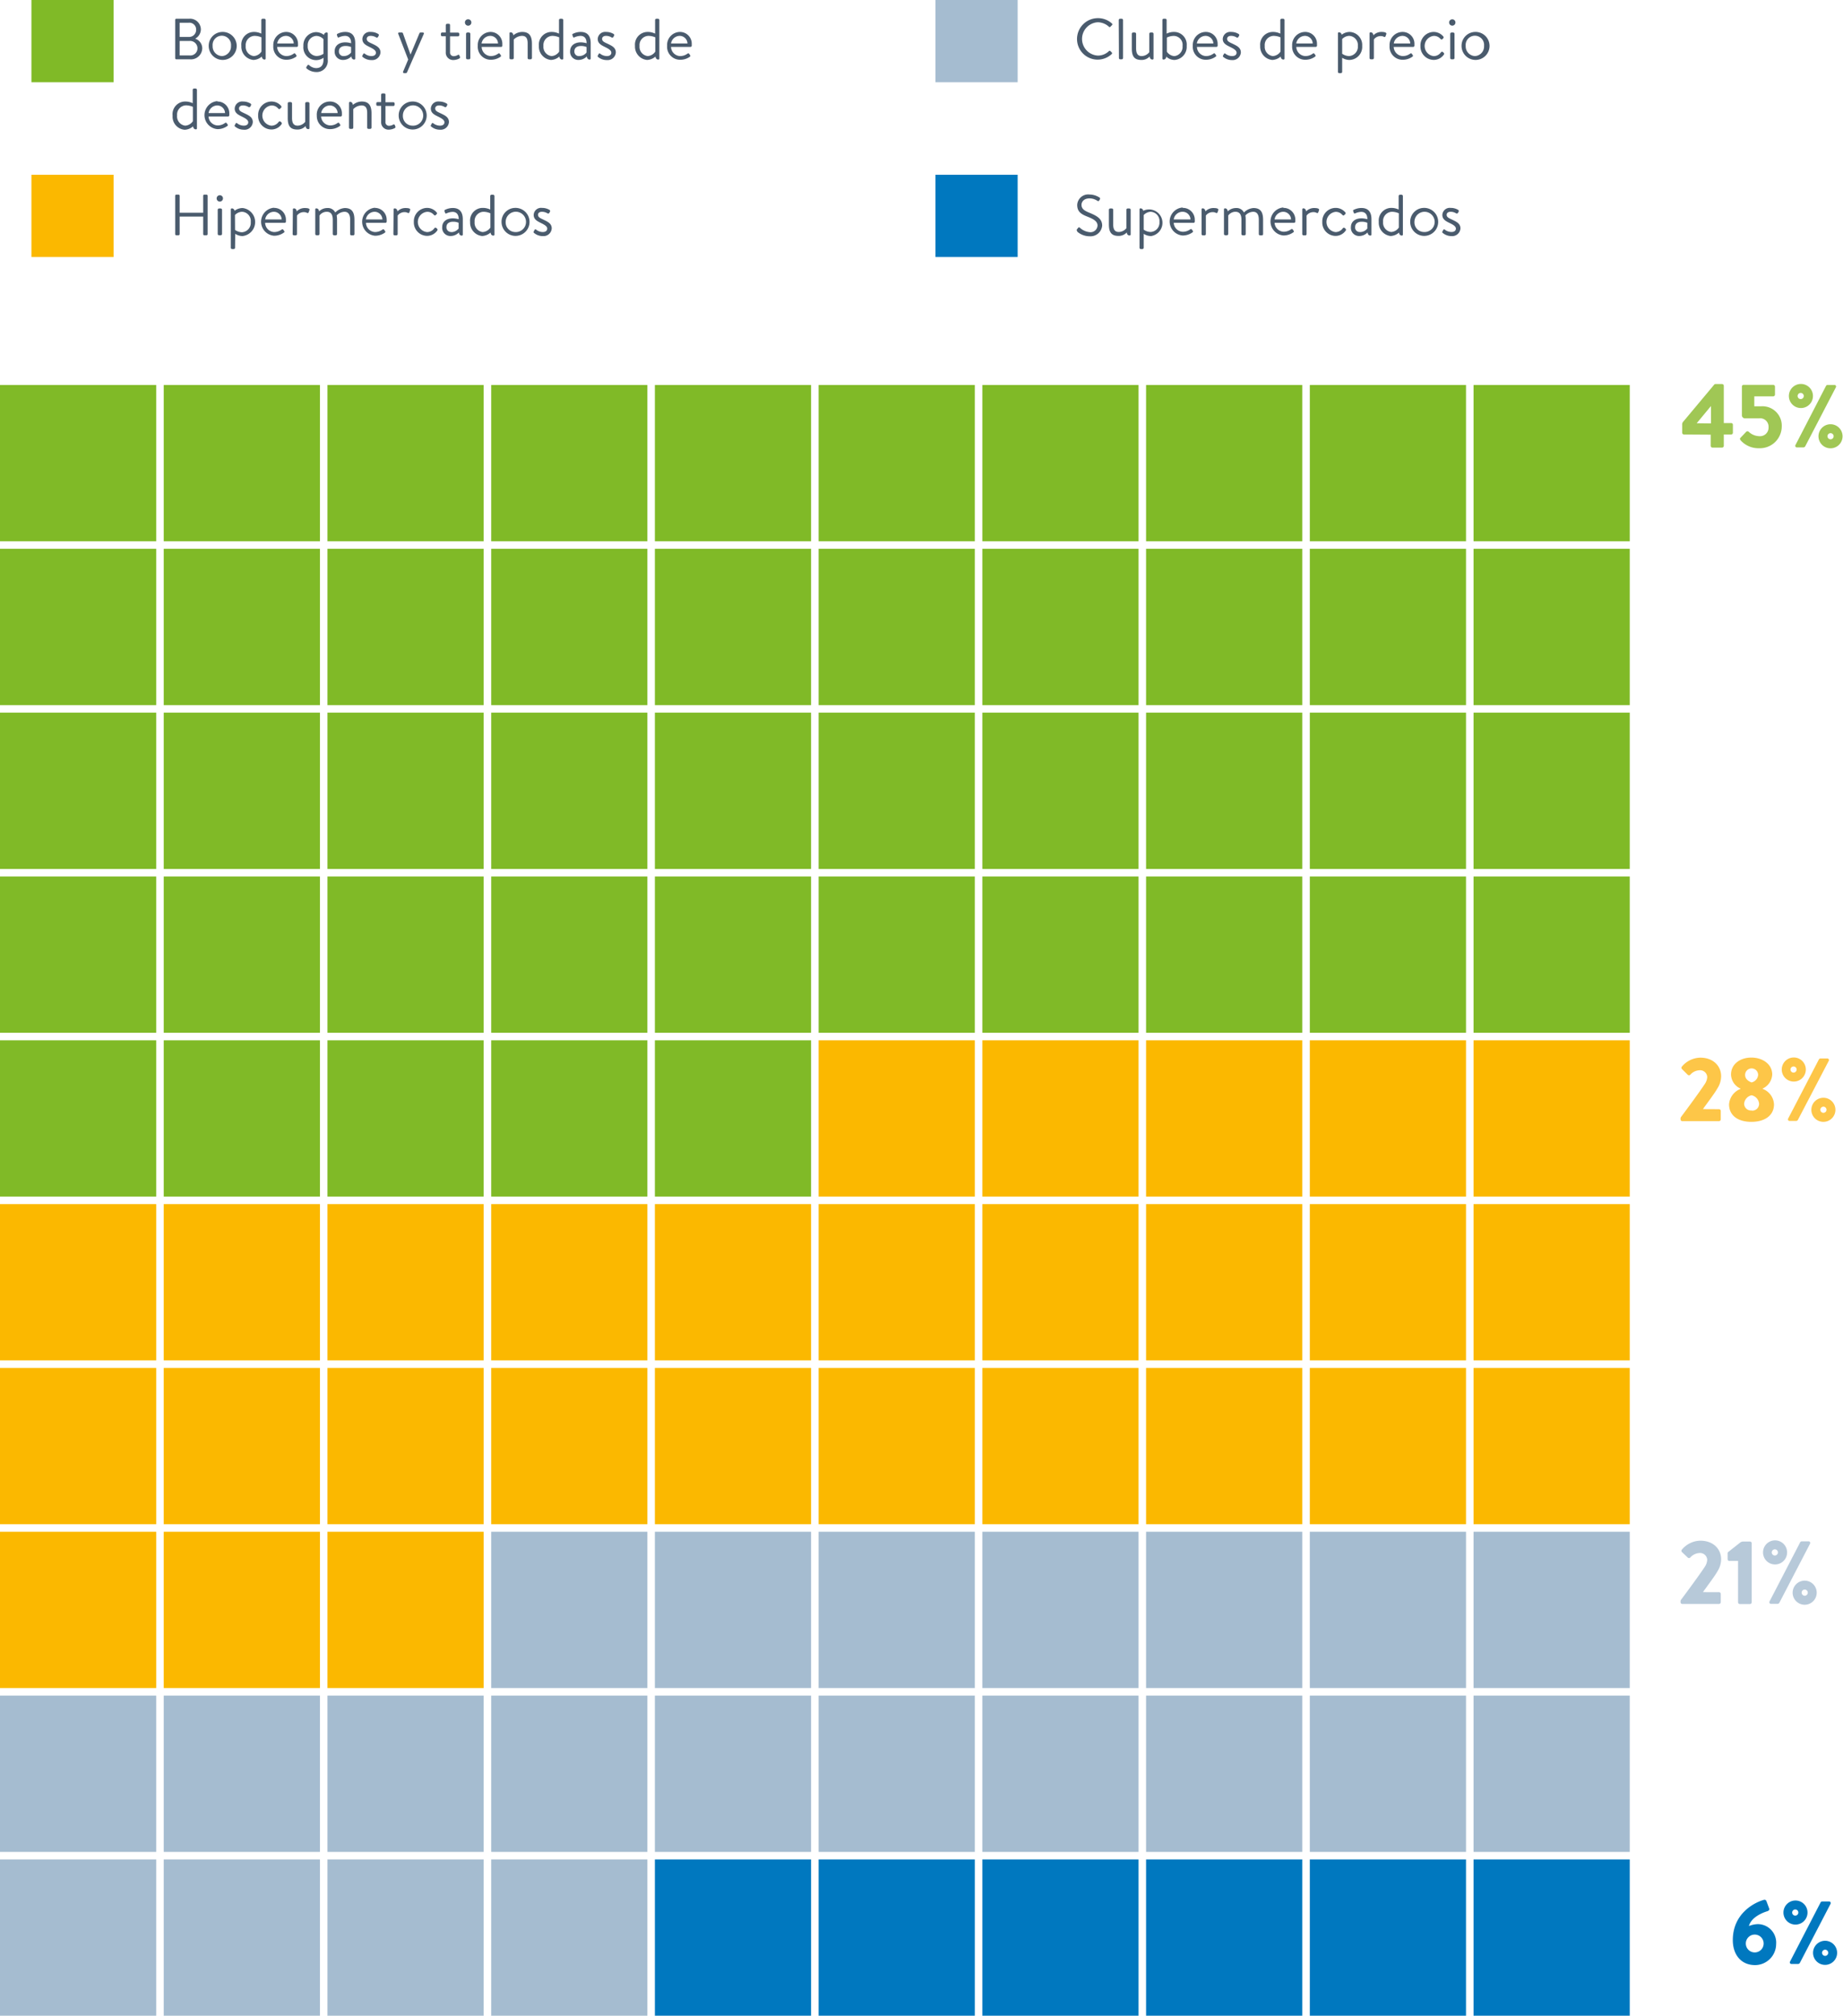 <svg id="Capa_1" data-name="Capa 1" xmlns="http://www.w3.org/2000/svg" viewBox="0 0 413.44 451.91"><defs><style>.cls-1{fill:#4a5b6d;}.cls-2{fill:#80ba27;}.cls-3{fill:#fbb800;}.cls-4{fill:#a5bcd0;}.cls-5{fill:#0078bf;}.cls-6{fill:#a0c755;}.cls-7{fill:#b7c9d9;}.cls-8{fill:#fdc648;}</style></defs><path class="cls-1" d="M64.53,25.74a2.28,2.28,0,0,1,1.54,2.1,2.53,2.53,0,0,1-2.74,2.51H60.27A.25.25,0,0,1,60,30.1V21.5a.25.25,0,0,1,.24-.25h2.88a2.43,2.43,0,0,1,2.64,2.39,2.4,2.4,0,0,1-1.26,2.07Zm-1.27,3.74A1.6,1.6,0,0,0,65,27.83a1.66,1.66,0,0,0-1.77-1.6H61v3.25ZM63,25.33a1.58,1.58,0,0,0,1.7-1.62A1.52,1.52,0,0,0,63,22.15H61v3.18Z" transform="translate(-20.7 -17.05)"/><path class="cls-1" d="M70.52,24.21a3.14,3.14,0,1,1-3,3.12A3.1,3.1,0,0,1,70.52,24.21Zm0,5.41a2.16,2.16,0,0,0,2-2.29,2.07,2.07,0,1,0-4.12,0A2.17,2.17,0,0,0,70.52,29.62Z" transform="translate(-20.7 -17.05)"/><path class="cls-1" d="M77.65,24.21a3.71,3.71,0,0,1,1.67.38V21.54a.3.3,0,0,1,.28-.29H80a.31.31,0,0,1,.3.29v8.63a.22.22,0,0,1-.24.23c-.37,0-.58-.28-.63-.67a3,3,0,0,1-1.9.76,3,3,0,0,1-2.69-3.16A2.83,2.83,0,0,1,77.65,24.21Zm0,5.41a2.23,2.23,0,0,0,1.7-1V25.42a4,4,0,0,0-1.53-.33,2.06,2.06,0,0,0-2,2.26A2.08,2.08,0,0,0,77.62,29.62Z" transform="translate(-20.7 -17.05)"/><path class="cls-1" d="M84.83,24.21a2.65,2.65,0,0,1,2.72,2.73,2.22,2.22,0,0,1,0,.37.28.28,0,0,1-.27.26H82.88a2.11,2.11,0,0,0,2,2.05,2.8,2.8,0,0,0,1.63-.49c.21-.14.3-.2.45,0l.16.22c.12.18.17.25,0,.42a3.77,3.77,0,0,1-2.2.68,2.91,2.91,0,0,1-2.91-3.14A2.93,2.93,0,0,1,84.83,24.21Zm1.76,2.59a1.76,1.76,0,0,0-1.76-1.71,2,2,0,0,0-1.94,1.71Z" transform="translate(-20.7 -17.05)"/><path class="cls-1" d="M94.22,30.39a2.49,2.49,0,0,1-2.63,2.81,3.41,3.41,0,0,1-2.09-.78.29.29,0,0,1-.07-.35l.26-.38c.09-.14.25-.14.39,0a2.42,2.42,0,0,0,1.51.63c1,0,1.68-.52,1.68-1.92V30a2.86,2.86,0,0,1-4.51-2.61,2.94,2.94,0,0,1,2.81-3.14,3,3,0,0,1,1.8.63.62.62,0,0,1,.61-.55.22.22,0,0,1,.24.24Zm-2.49-.78a3,3,0,0,0,1.53-.49V25.83a2.26,2.26,0,0,0-1.59-.73,2.06,2.06,0,0,0-1.94,2.23A2.11,2.11,0,0,0,91.73,29.61Z" transform="translate(-20.7 -17.05)"/><path class="cls-1" d="M98.18,26.54a5.05,5.05,0,0,1,1.29.2c0-1.11-.52-1.65-1.38-1.65a3.66,3.66,0,0,0-1.39.35c-.16.06-.23,0-.29-.16l-.13-.35c0-.18,0-.26.19-.33a3.84,3.84,0,0,1,1.67-.39c1.54,0,2.25.91,2.25,2.53v3.43a.22.22,0,0,1-.23.23c-.39,0-.6-.3-.64-.7a2.59,2.59,0,0,1-1.88.79,1.82,1.82,0,0,1-1.86-2C95.78,27.39,96.64,26.54,98.18,26.54Zm-.37,3.08a2.08,2.08,0,0,0,1.65-.8V27.59a3.21,3.21,0,0,0-1.28-.23c-.83,0-1.45.4-1.45,1.17A1,1,0,0,0,97.81,29.62Z" transform="translate(-20.7 -17.05)"/><path class="cls-1" d="M102,29.77a.21.21,0,0,1,0-.26l.18-.34c.08-.15.18-.2.35-.08a2.44,2.44,0,0,0,1.5.53c.61,0,1-.28,1-.75s-.46-.81-1.34-1.24-1.7-.82-1.7-1.84a1.66,1.66,0,0,1,1.86-1.58,3.16,3.16,0,0,1,1.72.47.29.29,0,0,1,.06.41l-.13.24a.29.29,0,0,1-.41.11,2.35,2.35,0,0,0-1.24-.35c-.66,0-.88.37-.88.66,0,.53.41.73,1.14,1.06,1,.49,1.94.88,1.94,2a1.84,1.84,0,0,1-2,1.71A3,3,0,0,1,102,29.77Z" transform="translate(-20.7 -17.05)"/><path class="cls-1" d="M111.14,33.08l1.13-2.68-2.22-5.73c-.08-.2,0-.33.23-.33h.55a.28.28,0,0,1,.26.17l1.7,4.78h0l2-4.78a.28.28,0,0,1,.26-.17h.48c.23,0,.32.15.23.34l-3.75,8.58a.34.34,0,0,1-.26.19h-.42A.25.25,0,0,1,111.14,33.08Z" transform="translate(-20.7 -17.05)"/><path class="cls-1" d="M119.9,25.18a.28.28,0,0,1-.29-.29v-.26a.27.27,0,0,1,.29-.29h.8V22.68a.31.31,0,0,1,.28-.29l.41,0a.27.27,0,0,1,.27.28v1.69h1.77a.29.29,0,0,1,.3.29v.26a.29.29,0,0,1-.3.29h-1.77v3.55a.79.79,0,0,0,.81.89,1.78,1.78,0,0,0,.92-.26c.23-.14.32,0,.38.12l.1.26c.08.2,0,.3-.1.39a3,3,0,0,1-1.42.36,1.65,1.65,0,0,1-1.65-1.76V25.18Z" transform="translate(-20.7 -17.05)"/><path class="cls-1" d="M125,22.1a.7.7,0,0,1,.7-.73.72.72,0,1,1-.7.73Zm.25,2.53a.3.3,0,0,1,.28-.29h.39a.32.32,0,0,1,.29.29v5.43a.3.3,0,0,1-.29.29h-.39a.29.29,0,0,1-.28-.29Z" transform="translate(-20.7 -17.05)"/><path class="cls-1" d="M130.67,24.21a2.65,2.65,0,0,1,2.72,2.73c0,.11,0,.27,0,.37a.28.28,0,0,1-.27.26h-4.37a2.11,2.11,0,0,0,2,2.05,2.83,2.83,0,0,0,1.63-.49c.2-.14.3-.2.45,0l.16.22c.11.18.17.25,0,.42a3.77,3.77,0,0,1-2.2.68,2.91,2.91,0,0,1-2.91-3.14A2.93,2.93,0,0,1,130.67,24.21Zm1.75,2.59a1.74,1.74,0,0,0-1.75-1.71,2,2,0,0,0-1.94,1.71Z" transform="translate(-20.7 -17.05)"/><path class="cls-1" d="M135,24.53a.22.22,0,0,1,.23-.24c.38,0,.59.29.63.68a3.08,3.08,0,0,1,2-.76c1.74,0,2.17,1.14,2.17,2.68v3.17a.3.3,0,0,1-.28.29h-.39a.29.29,0,0,1-.29-.29v-3.3c0-1.14-.39-1.67-1.27-1.67a2.65,2.65,0,0,0-1.85.83v4.14a.3.3,0,0,1-.29.29h-.39a.29.29,0,0,1-.28-.29Z" transform="translate(-20.7 -17.05)"/><path class="cls-1" d="M144.44,24.21a3.7,3.7,0,0,1,1.66.38V21.54a.3.3,0,0,1,.29-.29h.36a.31.31,0,0,1,.3.29v8.63a.22.22,0,0,1-.24.23c-.37,0-.58-.28-.63-.67a3,3,0,0,1-1.9.76,3,3,0,0,1-2.69-3.16A2.84,2.84,0,0,1,144.44,24.21Zm0,5.41a2.21,2.21,0,0,0,1.7-1V25.42a4,4,0,0,0-1.53-.33,2.06,2.06,0,0,0-2,2.26A2.08,2.08,0,0,0,144.4,29.62Z" transform="translate(-20.7 -17.05)"/><path class="cls-1" d="M151,26.54a5.05,5.05,0,0,1,1.29.2c0-1.11-.52-1.65-1.38-1.65a3.66,3.66,0,0,0-1.39.35c-.15.06-.23,0-.28-.16l-.13-.35c-.06-.18,0-.26.18-.33a3.84,3.84,0,0,1,1.67-.39c1.54,0,2.25.91,2.25,2.53v3.43a.22.22,0,0,1-.23.23c-.39,0-.6-.3-.64-.7a2.59,2.59,0,0,1-1.88.79,1.82,1.82,0,0,1-1.86-2C148.61,27.39,149.47,26.54,151,26.54Zm-.37,3.08a2.08,2.08,0,0,0,1.65-.8V27.59a3.21,3.21,0,0,0-1.28-.23c-.83,0-1.45.4-1.45,1.17A1,1,0,0,0,150.64,29.62Z" transform="translate(-20.7 -17.05)"/><path class="cls-1" d="M154.81,29.77a.21.21,0,0,1,0-.26l.18-.34c.08-.15.18-.2.35-.08a2.44,2.44,0,0,0,1.5.53c.61,0,1-.28,1-.75s-.47-.81-1.34-1.24-1.71-.82-1.71-1.84a1.66,1.66,0,0,1,1.86-1.58,3.16,3.16,0,0,1,1.72.47.29.29,0,0,1,.06.41l-.13.24a.29.29,0,0,1-.41.11,2.35,2.35,0,0,0-1.24-.35c-.66,0-.88.37-.88.66,0,.53.41.73,1.14,1.06,1,.49,1.94.88,1.94,2a1.84,1.84,0,0,1-2,1.71A3,3,0,0,1,154.81,29.77Z" transform="translate(-20.7 -17.05)"/><path class="cls-1" d="M166,24.21a3.64,3.64,0,0,1,1.66.38V21.54a.3.3,0,0,1,.29-.29h.36a.31.31,0,0,1,.3.29v8.63a.22.22,0,0,1-.23.23c-.38,0-.59-.28-.64-.67a3,3,0,0,1-1.9.76,3,3,0,0,1-2.69-3.16A2.84,2.84,0,0,1,166,24.21Zm0,5.41a2.21,2.21,0,0,0,1.7-1V25.42a4,4,0,0,0-1.53-.33,2.05,2.05,0,0,0-2,2.26A2.08,2.08,0,0,0,166,29.62Z" transform="translate(-20.7 -17.05)"/><path class="cls-1" d="M173.17,24.21a2.64,2.64,0,0,1,2.71,2.73c0,.11,0,.27,0,.37a.3.3,0,0,1-.28.26h-4.37a2.12,2.12,0,0,0,2,2.05,2.79,2.79,0,0,0,1.62-.49c.21-.14.3-.2.46,0l.15.22c.12.18.17.25,0,.42a3.7,3.7,0,0,1-2.19.68,2.92,2.92,0,0,1-2.92-3.14A2.93,2.93,0,0,1,173.17,24.21Zm1.75,2.59a1.76,1.76,0,0,0-1.75-1.71,2,2,0,0,0-1.94,1.71Z" transform="translate(-20.7 -17.05)"/><path class="cls-1" d="M62.26,39.81a3.71,3.71,0,0,1,1.67.38v-3a.3.3,0,0,1,.28-.29h.37a.31.31,0,0,1,.3.29v8.63a.22.22,0,0,1-.24.23c-.37,0-.58-.28-.63-.67a3,3,0,0,1-1.9.76,2.94,2.94,0,0,1-2.69-3.15A2.84,2.84,0,0,1,62.26,39.81Zm0,5.41a2.24,2.24,0,0,0,1.71-1V41a4,4,0,0,0-1.54-.33,2.06,2.06,0,0,0-2,2.26A2.08,2.08,0,0,0,62.22,45.22Z" transform="translate(-20.7 -17.05)"/><path class="cls-1" d="M69.43,39.81a2.64,2.64,0,0,1,2.71,2.73c0,.11,0,.27,0,.37a.3.3,0,0,1-.28.26H67.48a2.11,2.11,0,0,0,2,2,2.77,2.77,0,0,0,1.62-.49c.21-.14.3-.2.46,0l.16.22c.11.18.16.25-.06.42a3.7,3.7,0,0,1-2.19.68,3.15,3.15,0,0,1,0-6.28Zm1.75,2.59a1.75,1.75,0,0,0-1.75-1.71,2,2,0,0,0-1.94,1.71Z" transform="translate(-20.7 -17.05)"/><path class="cls-1" d="M73.37,45.37a.2.2,0,0,1,0-.26l.18-.34c.08-.15.18-.2.35-.08a2.44,2.44,0,0,0,1.49.53c.62,0,1-.28,1-.75s-.47-.81-1.34-1.24-1.7-.81-1.7-1.84a1.66,1.66,0,0,1,1.86-1.58,3.18,3.18,0,0,1,1.71.47.3.3,0,0,1,.07.41l-.13.24a.3.3,0,0,1-.42.11,2.31,2.31,0,0,0-1.23-.35c-.66,0-.89.37-.89.66,0,.53.42.73,1.15,1.07,1,.48,1.94.87,1.94,2a1.84,1.84,0,0,1-2.05,1.71A3,3,0,0,1,73.37,45.37Z" transform="translate(-20.7 -17.05)"/><path class="cls-1" d="M81.58,39.81a2.83,2.83,0,0,1,2.19,1,.29.29,0,0,1-.06.43l-.2.2c-.2.17-.32,0-.43-.09a1.87,1.87,0,0,0-1.51-.65,2.28,2.28,0,0,0,0,4.53,2,2,0,0,0,1.64-.85c.17-.2.34-.15.5,0l.08.08a.31.31,0,0,1,.08.42,2.75,2.75,0,0,1-2.26,1.2,3,3,0,0,1-3-3.13A3,3,0,0,1,81.58,39.81Z" transform="translate(-20.7 -17.05)"/><path class="cls-1" d="M85.25,40.23a.29.29,0,0,1,.28-.29h.39a.3.3,0,0,1,.29.29v3.25c0,1.2.39,1.74,1.26,1.74a2.21,2.21,0,0,0,1.7-.87V40.23a.29.29,0,0,1,.28-.29h.4a.3.3,0,0,1,.27.29v5.54a.22.22,0,0,1-.23.23c-.39,0-.6-.28-.64-.69a2.41,2.41,0,0,1-1.86.78c-1.73,0-2.14-1-2.14-2.62Z" transform="translate(-20.7 -17.05)"/><path class="cls-1" d="M94.69,39.81a2.64,2.64,0,0,1,2.71,2.73c0,.11,0,.27,0,.37a.3.3,0,0,1-.28.26H92.73a2.12,2.12,0,0,0,2,2,2.79,2.79,0,0,0,1.62-.49c.21-.14.3-.2.46,0l.15.22c.12.18.17.25-.05.42a3.7,3.7,0,0,1-2.19.68A2.92,2.92,0,0,1,91.77,43,2.93,2.93,0,0,1,94.69,39.81Zm1.75,2.59a1.76,1.76,0,0,0-1.75-1.71,2,2,0,0,0-1.94,1.71Z" transform="translate(-20.7 -17.05)"/><path class="cls-1" d="M99,40.13a.22.22,0,0,1,.24-.24c.37,0,.58.29.62.68a3.1,3.1,0,0,1,2-.76c1.75,0,2.18,1.14,2.18,2.68v3.18a.3.3,0,0,1-.29.28h-.39a.29.29,0,0,1-.29-.28V42.36c0-1.14-.39-1.67-1.27-1.67a2.65,2.65,0,0,0-1.85.83v4.15a.29.29,0,0,1-.28.28h-.39a.29.29,0,0,1-.29-.28Z" transform="translate(-20.7 -17.05)"/><path class="cls-1" d="M105.41,40.78a.29.29,0,0,1-.3-.29v-.26a.28.28,0,0,1,.3-.29h.79V38.28a.3.3,0,0,1,.29-.28l.4,0a.27.27,0,0,1,.28.28v1.69h1.76a.29.29,0,0,1,.3.29v.26a.29.29,0,0,1-.3.29h-1.76v3.55a.79.79,0,0,0,.8.89,1.75,1.75,0,0,0,.92-.26c.24-.14.33,0,.38.12l.11.26c.07.2.05.3-.11.39a3,3,0,0,1-1.42.36,1.65,1.65,0,0,1-1.65-1.76V40.78Z" transform="translate(-20.7 -17.05)"/><path class="cls-1" d="M113.14,39.81a3.14,3.14,0,1,1-3,3.13A3.1,3.1,0,0,1,113.14,39.81Zm0,5.41a2.28,2.28,0,1,0-2.06-2.28A2.16,2.16,0,0,0,113.14,45.22Z" transform="translate(-20.7 -17.05)"/><path class="cls-1" d="M117.37,45.37a.21.21,0,0,1,0-.26l.18-.34c.08-.15.18-.2.35-.08a2.44,2.44,0,0,0,1.5.53c.61,0,1-.28,1-.75s-.47-.81-1.34-1.24-1.71-.81-1.71-1.84a1.66,1.66,0,0,1,1.86-1.58,3.25,3.25,0,0,1,1.72.47.29.29,0,0,1,.06.41l-.13.24a.29.29,0,0,1-.41.11,2.35,2.35,0,0,0-1.24-.35c-.66,0-.88.37-.88.66,0,.53.41.73,1.14,1.07,1,.48,1.94.87,1.94,2a1.84,1.84,0,0,1-2,1.71A3,3,0,0,1,117.37,45.37Z" transform="translate(-20.7 -17.05)"/><path class="cls-1" d="M60,60.94a.25.25,0,0,1,.24-.25h.51a.25.25,0,0,1,.25.25v3.8h5.28v-3.8a.25.25,0,0,1,.24-.25h.51a.26.26,0,0,1,.25.25v8.61a.25.25,0,0,1-.25.24h-.51a.24.24,0,0,1-.24-.24V65.61H61v3.94a.25.25,0,0,1-.25.24h-.51a.24.24,0,0,1-.24-.24Z" transform="translate(-20.7 -17.05)"/><path class="cls-1" d="M69.3,61.54a.71.71,0,1,1,.7.7A.7.7,0,0,1,69.3,61.54Zm.24,2.53a.3.3,0,0,1,.29-.28h.39a.31.31,0,0,1,.29.28v5.44a.3.3,0,0,1-.29.28h-.39a.29.29,0,0,1-.29-.28Z" transform="translate(-20.7 -17.05)"/><path class="cls-1" d="M73.43,72.6a.3.3,0,0,1-.29.29h-.37a.29.29,0,0,1-.29-.29V64a.22.22,0,0,1,.24-.23.6.6,0,0,1,.59.54,3,3,0,0,1,1.82-.62,3.16,3.16,0,0,1,0,6.28,3,3,0,0,1-1.66-.5Zm0-4a2.84,2.84,0,0,0,1.52.52,2.1,2.1,0,0,0,2-2.29A2.06,2.06,0,0,0,75,64.53a2.26,2.26,0,0,0-1.59.73Z" transform="translate(-20.7 -17.05)"/><path class="cls-1" d="M82.13,63.66a2.63,2.63,0,0,1,2.71,2.73c0,.1,0,.26,0,.36a.27.27,0,0,1-.27.26H80.18a2.11,2.11,0,0,0,2,2.06,2.83,2.83,0,0,0,1.63-.5c.2-.14.29-.19.45,0l.16.22c.11.18.17.25-.06.42a3.7,3.7,0,0,1-2.19.69,3.15,3.15,0,0,1,0-6.28Zm1.75,2.58a1.75,1.75,0,0,0-1.75-1.71,2,2,0,0,0-1.94,1.71Z" transform="translate(-20.7 -17.05)"/><path class="cls-1" d="M86.4,64a.22.22,0,0,1,.24-.23c.38,0,.58.28.62.67a2.48,2.48,0,0,1,1.85-.75c.45,0,1.19.06,1,.48l-.17.47c-.06.19-.21.2-.35.14a1.42,1.42,0,0,0-.65-.17,1.88,1.88,0,0,0-1.62.77v4.16a.3.3,0,0,1-.29.28h-.39a.29.29,0,0,1-.29-.28Z" transform="translate(-20.7 -17.05)"/><path class="cls-1" d="M91.42,64a.22.22,0,0,1,.24-.23c.37,0,.58.28.62.67a2.62,2.62,0,0,1,1.86-.75,1.83,1.83,0,0,1,1.77,1,3.28,3.28,0,0,1,2.14-1c1.74,0,2.16,1.13,2.16,2.68v3.17a.29.29,0,0,1-.29.28h-.39a.29.29,0,0,1-.28-.28V66.34c0-1.12-.37-1.81-1.28-1.81a2.52,2.52,0,0,0-1.74.82,6,6,0,0,1,.08,1v3.17a.29.29,0,0,1-.29.28h-.39a.29.29,0,0,1-.28-.28V66.34c0-1.15-.38-1.81-1.35-1.81a2,2,0,0,0-1.62.83v4.15a.29.29,0,0,1-.28.28h-.39a.29.29,0,0,1-.29-.28Z" transform="translate(-20.7 -17.05)"/><path class="cls-1" d="M104.72,63.66a2.64,2.64,0,0,1,2.72,2.73,2.19,2.19,0,0,1,0,.36.27.27,0,0,1-.27.26h-4.37a2.12,2.12,0,0,0,2,2.06,2.8,2.8,0,0,0,1.63-.5c.21-.14.3-.19.45,0l.16.22c.12.18.17.25,0,.42a3.76,3.76,0,0,1-2.2.69,3.15,3.15,0,0,1,0-6.28Zm1.76,2.58a1.76,1.76,0,0,0-1.76-1.71,2,2,0,0,0-1.94,1.71Z" transform="translate(-20.7 -17.05)"/><path class="cls-1" d="M109,64a.22.22,0,0,1,.23-.23c.38,0,.59.28.63.67a2.46,2.46,0,0,1,1.84-.75c.46,0,1.2.06,1,.48l-.16.47c-.07.19-.21.2-.36.14a1.42,1.42,0,0,0-.65-.17,1.9,1.9,0,0,0-1.62.77v4.16a.3.3,0,0,1-.29.28h-.39a.29.29,0,0,1-.28-.28Z" transform="translate(-20.7 -17.05)"/><path class="cls-1" d="M116.46,63.66a2.78,2.78,0,0,1,2.18,1,.28.28,0,0,1,0,.42l-.21.2c-.19.17-.31,0-.43-.09a1.84,1.84,0,0,0-1.5-.65,2.28,2.28,0,0,0,0,4.54,2,2,0,0,0,1.64-.86c.16-.2.33-.15.5,0l.08.08a.31.31,0,0,1,.08.42,2.77,2.77,0,0,1-2.26,1.21,3,3,0,0,1-3-3.14A3,3,0,0,1,116.46,63.66Z" transform="translate(-20.7 -17.05)"/><path class="cls-1" d="M122.31,66a5.05,5.05,0,0,1,1.29.2c0-1.11-.52-1.65-1.38-1.65a3.66,3.66,0,0,0-1.39.35c-.16.06-.24,0-.29-.16l-.13-.35c0-.18,0-.26.18-.32a3.89,3.89,0,0,1,1.68-.39c1.53,0,2.25.91,2.25,2.52v3.43a.22.22,0,0,1-.23.24c-.39,0-.6-.3-.64-.71a2.59,2.59,0,0,1-1.89.8,1.83,1.83,0,0,1-1.86-2C119.9,66.83,120.76,66,122.31,66Zm-.38,3.09a2.09,2.09,0,0,0,1.65-.81V67a2.91,2.91,0,0,0-1.27-.24c-.83,0-1.46.41-1.46,1.17A1.05,1.05,0,0,0,121.93,69.07Z" transform="translate(-20.7 -17.05)"/><path class="cls-1" d="M129,63.66a3.79,3.79,0,0,1,1.67.37V61a.3.3,0,0,1,.28-.29h.37a.32.32,0,0,1,.3.29v8.63a.23.23,0,0,1-.24.24c-.38,0-.58-.29-.64-.68a3,3,0,0,1-1.89.77,3,3,0,0,1-2.69-3.16A2.83,2.83,0,0,1,129,63.66Zm0,5.41a2.24,2.24,0,0,0,1.71-1V64.87a4,4,0,0,0-1.54-.34,2.06,2.06,0,0,0-2,2.26A2.09,2.09,0,0,0,128.91,69.07Z" transform="translate(-20.7 -17.05)"/><path class="cls-1" d="M136.21,63.66a3.14,3.14,0,1,1-3,3.12A3.09,3.09,0,0,1,136.21,63.66Zm0,5.41a2.28,2.28,0,1,0-2.07-2.29A2.16,2.16,0,0,0,136.21,69.07Z" transform="translate(-20.7 -17.05)"/><path class="cls-1" d="M140.43,69.21a.22.22,0,0,1,0-.26l.18-.34a.22.22,0,0,1,.36-.08,2.37,2.37,0,0,0,1.49.54c.61,0,1-.29,1-.76s-.47-.8-1.34-1.23-1.7-.82-1.7-1.85a1.65,1.65,0,0,1,1.85-1.57,3.26,3.26,0,0,1,1.72.46.3.3,0,0,1,.07.41l-.13.25a.3.3,0,0,1-.42.1,2.35,2.35,0,0,0-1.24-.35c-.66,0-.88.38-.88.66,0,.53.42.73,1.14,1.07,1,.48,1.94.87,1.94,2a1.84,1.84,0,0,1-2,1.72A3,3,0,0,1,140.43,69.21Z" transform="translate(-20.7 -17.05)"/><rect class="cls-2" x="7.05" width="18.44" height="18.44"/><rect class="cls-3" x="7.05" y="39.18" width="18.44" height="18.44"/><path class="cls-1" d="M267,21.12a4.6,4.6,0,0,1,3.15,1.21.25.25,0,0,1,0,.36l-.35.35c-.1.13-.21.12-.34,0a3.8,3.8,0,0,0-2.48-1,3.74,3.74,0,0,0,0,7.47,3.5,3.5,0,0,0,2.48-1,.22.22,0,0,1,.34,0l.3.3a.25.25,0,0,1,0,.35,4.62,4.62,0,0,1-7.79-3.41A4.68,4.68,0,0,1,267,21.12Z" transform="translate(-20.7 -17.05)"/><path class="cls-1" d="M271.67,21.54a.3.3,0,0,1,.29-.29h.39a.3.3,0,0,1,.28.29v8.52a.3.3,0,0,1-.28.29H272a.29.29,0,0,1-.29-.29Z" transform="translate(-20.7 -17.05)"/><path class="cls-1" d="M274.6,24.63a.29.29,0,0,1,.28-.29h.39a.3.3,0,0,1,.29.29v3.25c0,1.2.39,1.74,1.26,1.74a2.21,2.21,0,0,0,1.7-.87V24.63a.29.29,0,0,1,.28-.29h.4a.3.3,0,0,1,.27.29v5.54a.22.22,0,0,1-.23.23c-.39,0-.6-.28-.64-.69a2.41,2.41,0,0,1-1.86.78c-1.73,0-2.14-1-2.14-2.62Z" transform="translate(-20.7 -17.05)"/><path class="cls-1" d="M281.46,21.54a.29.29,0,0,1,.27-.29h.39a.3.3,0,0,1,.29.29v3.05a3.59,3.59,0,0,1,1.66-.38,2.83,2.83,0,0,1,2.84,3.12,2.94,2.94,0,0,1-2.69,3.16,2.65,2.65,0,0,1-1.9-.76c0,.39-.25.67-.63.67a.22.22,0,0,1-.23-.23Zm1,7.09a2.2,2.2,0,0,0,1.7,1,2.08,2.08,0,0,0,1.82-2.27,2,2,0,0,0-2-2.26,3.58,3.58,0,0,0-1.52.37Z" transform="translate(-20.7 -17.05)"/><path class="cls-1" d="M291.13,24.21a2.64,2.64,0,0,1,2.72,2.73,2.22,2.22,0,0,1,0,.37.28.28,0,0,1-.27.26h-4.37a2.11,2.11,0,0,0,2,2.05,2.79,2.79,0,0,0,1.62-.49c.21-.14.3-.2.46,0l.15.22c.12.18.17.25-.05.42a3.74,3.74,0,0,1-2.2.68,2.91,2.91,0,0,1-2.91-3.14A2.93,2.93,0,0,1,291.13,24.21Zm1.76,2.59a1.76,1.76,0,0,0-1.76-1.71,2,2,0,0,0-1.94,1.71Z" transform="translate(-20.7 -17.05)"/><path class="cls-1" d="M295.07,29.77a.22.22,0,0,1,0-.26l.18-.34c.08-.15.19-.2.35-.08a2.44,2.44,0,0,0,1.5.53c.61,0,1-.28,1-.75s-.47-.81-1.34-1.24S295,26.81,295,25.79a1.66,1.66,0,0,1,1.86-1.58,3.16,3.16,0,0,1,1.72.47.3.3,0,0,1,.07.41l-.14.24a.29.29,0,0,1-.41.11,2.35,2.35,0,0,0-1.24-.35c-.66,0-.88.37-.88.66,0,.53.42.73,1.14,1.06,1,.49,1.94.88,1.94,2a1.84,1.84,0,0,1-2,1.71A3,3,0,0,1,295.07,29.77Z" transform="translate(-20.7 -17.05)"/><path class="cls-1" d="M306.25,24.21a3.64,3.64,0,0,1,1.66.38V21.54a.3.3,0,0,1,.29-.29h.36a.31.31,0,0,1,.3.29v8.63a.22.22,0,0,1-.23.23c-.38,0-.59-.28-.64-.67a3,3,0,0,1-1.9.76,3,3,0,0,1-2.69-3.16A2.84,2.84,0,0,1,306.25,24.21Zm0,5.41a2.21,2.21,0,0,0,1.7-1V25.42a4,4,0,0,0-1.53-.33,2.05,2.05,0,0,0-2,2.26A2.08,2.08,0,0,0,306.21,29.62Z" transform="translate(-20.7 -17.05)"/><path class="cls-1" d="M313.43,24.21a2.64,2.64,0,0,1,2.71,2.73c0,.11,0,.27,0,.37a.3.3,0,0,1-.28.26h-4.36a2.11,2.11,0,0,0,2,2.05,2.77,2.77,0,0,0,1.62-.49c.21-.14.3-.2.46,0l.16.22c.11.18.16.25-.06.42a3.7,3.7,0,0,1-2.19.68,2.92,2.92,0,0,1-2.92-3.14A2.93,2.93,0,0,1,313.43,24.21Zm1.75,2.59a1.75,1.75,0,0,0-1.75-1.71,2,2,0,0,0-1.94,1.71Z" transform="translate(-20.7 -17.05)"/><path class="cls-1" d="M321.79,33.16a.3.3,0,0,1-.29.29h-.38a.29.29,0,0,1-.28-.29V24.53a.22.22,0,0,1,.23-.24.61.61,0,0,1,.6.55,3,3,0,0,1,1.82-.63,2.93,2.93,0,0,1,2.79,3.14,2.93,2.93,0,0,1-2.83,3.14,3,3,0,0,1-1.66-.49Zm0-4.06a2.8,2.8,0,0,0,1.52.52,2.1,2.1,0,0,0,2-2.29,2.06,2.06,0,0,0-1.94-2.24,2.26,2.26,0,0,0-1.58.72Z" transform="translate(-20.7 -17.05)"/><path class="cls-1" d="M327.93,24.53a.23.23,0,0,1,.24-.24c.38,0,.58.29.62.68a2.48,2.48,0,0,1,1.85-.76c.45,0,1.19.07,1.05.49l-.17.46a.23.23,0,0,1-.35.15,1.42,1.42,0,0,0-.65-.17,1.88,1.88,0,0,0-1.62.76v4.16a.3.3,0,0,1-.29.29h-.39a.29.29,0,0,1-.29-.29Z" transform="translate(-20.7 -17.05)"/><path class="cls-1" d="M335.31,24.21A2.64,2.64,0,0,1,338,26.94c0,.11,0,.27,0,.37a.3.3,0,0,1-.28.26h-4.37a2.12,2.12,0,0,0,2,2.05,2.79,2.79,0,0,0,1.62-.49c.21-.14.3-.2.46,0l.15.22c.12.18.17.25-.05.42a3.7,3.7,0,0,1-2.19.68,2.92,2.92,0,0,1-2.92-3.14A2.93,2.93,0,0,1,335.31,24.21Zm1.75,2.59a1.76,1.76,0,0,0-1.75-1.71,2,2,0,0,0-1.94,1.71Z" transform="translate(-20.7 -17.05)"/><path class="cls-1" d="M342.27,24.21a2.83,2.83,0,0,1,2.19,1,.3.3,0,0,1,0,.43l-.21.2c-.2.17-.31,0-.43-.09a1.87,1.87,0,0,0-1.51-.65,2.28,2.28,0,0,0,0,4.53,2,2,0,0,0,1.64-.85c.17-.2.34-.15.51,0l.07.08c.13.13.19.26.08.42a2.75,2.75,0,0,1-2.26,1.2,3,3,0,0,1-3-3.13A3,3,0,0,1,342.27,24.21Z" transform="translate(-20.7 -17.05)"/><path class="cls-1" d="M345.78,22.1a.71.71,0,1,1,.71.7A.71.71,0,0,1,345.78,22.1Zm.25,2.53a.3.3,0,0,1,.29-.29h.39a.31.31,0,0,1,.28.29v5.43a.3.3,0,0,1-.28.29h-.39a.29.29,0,0,1-.29-.29Z" transform="translate(-20.7 -17.05)"/><path class="cls-1" d="M351.57,24.21a3.14,3.14,0,1,1-3,3.12A3.1,3.1,0,0,1,351.57,24.21Zm0,5.41a2.16,2.16,0,0,0,2.05-2.29,2.07,2.07,0,1,0-4.12,0A2.17,2.17,0,0,0,351.57,29.62Z" transform="translate(-20.7 -17.05)"/><path class="cls-1" d="M262.32,68.43l.2-.25c.13-.17.23-.23.42-.08a3.74,3.74,0,0,0,2.23,1,1.57,1.57,0,0,0,1.74-1.48c0-.9-.78-1.42-2.27-2s-2.29-1.16-2.29-2.64a2.47,2.47,0,0,1,2.77-2.32,4.22,4.22,0,0,1,2.22.67c.08,0,.22.19.08.44l-.13.22c-.1.18-.25.18-.45.06a3.12,3.12,0,0,0-1.73-.52c-1.38,0-1.8.89-1.8,1.43,0,.93.67,1.33,1.76,1.78,1.75.72,2.88,1.38,2.88,2.89a2.62,2.62,0,0,1-2.8,2.39,4.23,4.23,0,0,1-2.75-1C262.3,68.78,262.14,68.66,262.32,68.43Z" transform="translate(-20.7 -17.05)"/><path class="cls-1" d="M269.46,64.07a.29.29,0,0,1,.29-.28h.39a.29.29,0,0,1,.28.28v3.25c0,1.2.39,1.74,1.27,1.74a2.22,2.22,0,0,0,1.7-.87V64.07a.28.28,0,0,1,.27-.28h.4a.29.29,0,0,1,.28.28v5.54a.22.22,0,0,1-.24.23c-.39,0-.6-.28-.63-.68a2.46,2.46,0,0,1-1.86.78c-1.73,0-2.15-1-2.15-2.63Z" transform="translate(-20.7 -17.05)"/><path class="cls-1" d="M277.27,72.6a.3.3,0,0,1-.28.29h-.38a.29.29,0,0,1-.28-.29V64a.22.22,0,0,1,.23-.24.62.62,0,0,1,.6.55,3,3,0,1,1,1.78,5.66,3,3,0,0,1-1.67-.5Zm0-4.06a2.85,2.85,0,0,0,1.53.52,2.09,2.09,0,0,0,2-2.28,2.07,2.07,0,0,0-1.94-2.25,2.29,2.29,0,0,0-1.59.73Z" transform="translate(-20.7 -17.05)"/><path class="cls-1" d="M286,63.66a2.64,2.64,0,0,1,2.72,2.73,2.19,2.19,0,0,1,0,.36.27.27,0,0,1-.27.26H284a2.11,2.11,0,0,0,2,2,2.8,2.8,0,0,0,1.63-.49c.21-.14.3-.19.45,0l.16.22c.12.18.17.25-.05.42a3.76,3.76,0,0,1-2.2.69,3.15,3.15,0,0,1,0-6.28Zm1.76,2.58A1.76,1.76,0,0,0,286,64.53,2,2,0,0,0,284,66.24Z" transform="translate(-20.7 -17.05)"/><path class="cls-1" d="M290.25,64a.22.22,0,0,1,.23-.24c.38,0,.59.29.63.68a2.46,2.46,0,0,1,1.84-.75c.46,0,1.2.06,1.05.48l-.16.47c-.07.19-.21.2-.36.14a1.42,1.42,0,0,0-.65-.17,1.9,1.9,0,0,0-1.62.77v4.16a.3.3,0,0,1-.29.28h-.39a.29.29,0,0,1-.28-.28Z" transform="translate(-20.7 -17.05)"/><path class="cls-1" d="M295.27,64a.22.22,0,0,1,.23-.24c.38,0,.58.29.62.68a2.64,2.64,0,0,1,1.86-.75,1.83,1.83,0,0,1,1.77,1,3.34,3.34,0,0,1,2.15-1c1.74,0,2.15,1.13,2.15,2.67v3.18a.29.29,0,0,1-.28.28h-.39a.29.29,0,0,1-.29-.28V66.33c0-1.11-.36-1.8-1.27-1.8a2.49,2.49,0,0,0-1.74.82,6,6,0,0,1,.07,1v3.18a.29.29,0,0,1-.28.28h-.39a.3.3,0,0,1-.29-.28V66.33c0-1.14-.38-1.8-1.35-1.8a2,2,0,0,0-1.61.83v4.15a.3.3,0,0,1-.29.28h-.39a.29.29,0,0,1-.28-.28Z" transform="translate(-20.7 -17.05)"/><path class="cls-1" d="M308.56,63.66a2.63,2.63,0,0,1,2.72,2.73c0,.1,0,.26,0,.36A.29.29,0,0,1,311,67h-4.37a2.12,2.12,0,0,0,2,2,2.79,2.79,0,0,0,1.62-.49c.21-.14.3-.19.46,0l.15.22c.12.18.17.25-.05.42a3.73,3.73,0,0,1-2.2.69,3.15,3.15,0,0,1,0-6.28Zm1.76,2.58a1.76,1.76,0,0,0-1.76-1.71,2,2,0,0,0-1.93,1.71Z" transform="translate(-20.7 -17.05)"/><path class="cls-1" d="M312.84,64a.23.23,0,0,1,.24-.24c.37,0,.58.29.62.68a2.46,2.46,0,0,1,1.85-.75c.45,0,1.19.06,1.05.48l-.17.47a.23.23,0,0,1-.35.14,1.45,1.45,0,0,0-.65-.17,1.9,1.9,0,0,0-1.63.77v4.16a.29.29,0,0,1-.28.28h-.39a.29.29,0,0,1-.29-.28Z" transform="translate(-20.7 -17.05)"/><path class="cls-1" d="M320.3,63.66a2.82,2.82,0,0,1,2.19,1,.29.29,0,0,1-.05.43l-.21.2c-.2.17-.31,0-.43-.09a1.87,1.87,0,0,0-1.51-.65,2.28,2.28,0,0,0,0,4.53,2,2,0,0,0,1.64-.85c.17-.2.34-.15.51,0l.08.08c.12.13.18.26.07.42a2.76,2.76,0,0,1-2.26,1.21,3,3,0,0,1-3-3.14A3,3,0,0,1,320.3,63.66Z" transform="translate(-20.7 -17.05)"/><path class="cls-1" d="M326.15,66a5.05,5.05,0,0,1,1.29.2c0-1.11-.52-1.65-1.38-1.65a3.66,3.66,0,0,0-1.39.35c-.15.06-.23,0-.28-.16l-.13-.35c-.06-.18,0-.26.18-.32a3.84,3.84,0,0,1,1.67-.39c1.54,0,2.25.91,2.25,2.52v3.43a.22.22,0,0,1-.23.23c-.39,0-.6-.29-.64-.7a2.59,2.59,0,0,1-1.88.8,1.83,1.83,0,0,1-1.86-2C323.75,66.83,324.61,66,326.15,66Zm-.37,3.08a2.08,2.08,0,0,0,1.65-.8V67a3,3,0,0,0-1.28-.24c-.83,0-1.45.41-1.45,1.17A1,1,0,0,0,325.78,69.06Z" transform="translate(-20.7 -17.05)"/><path class="cls-1" d="M332.8,63.66a3.77,3.77,0,0,1,1.66.37V61a.3.3,0,0,1,.29-.29h.36a.31.31,0,0,1,.3.29v8.63a.22.22,0,0,1-.23.23c-.38,0-.59-.28-.64-.67a3,3,0,0,1-1.9.77A3,3,0,0,1,330,66.78,2.83,2.83,0,0,1,332.8,63.66Zm0,5.4a2.21,2.21,0,0,0,1.7-1V64.87a3.91,3.91,0,0,0-1.53-.34,2.06,2.06,0,0,0-2,2.26A2.09,2.09,0,0,0,332.76,69.06Z" transform="translate(-20.7 -17.05)"/><path class="cls-1" d="M340.05,63.66a3.14,3.14,0,1,1-3,3.12A3.1,3.1,0,0,1,340.05,63.66Zm0,5.4A2.27,2.27,0,1,0,338,66.78,2.15,2.15,0,0,0,340.05,69.06Z" transform="translate(-20.7 -17.05)"/><path class="cls-1" d="M344.28,69.21a.2.2,0,0,1,0-.26l.18-.34c.08-.14.18-.19.35-.08a2.44,2.44,0,0,0,1.49.53c.62,0,1-.28,1-.75s-.47-.81-1.34-1.23-1.7-.82-1.7-1.85a1.66,1.66,0,0,1,1.86-1.57,3.19,3.19,0,0,1,1.71.46.3.3,0,0,1,.07.41l-.13.24a.3.3,0,0,1-.42.11,2.31,2.31,0,0,0-1.23-.35c-.66,0-.89.37-.89.66,0,.53.42.73,1.15,1.07,1,.48,1.94.87,1.94,2a1.85,1.85,0,0,1-2.05,1.72A3,3,0,0,1,344.28,69.21Z" transform="translate(-20.7 -17.05)"/><rect class="cls-4" x="209.85" width="18.44" height="18.44"/><rect class="cls-5" x="209.85" y="39.18" width="18.44" height="18.44"/><rect class="cls-4" y="380.14" width="35.04" height="35.04"/><rect class="cls-4" x="36.73" y="416.87" width="35.04" height="35.04"/><rect class="cls-4" x="73.46" y="416.87" width="35.04" height="35.04"/><rect class="cls-4" x="110.19" y="416.87" width="35.04" height="35.04"/><rect class="cls-5" x="146.91" y="416.87" width="35.04" height="35.04"/><rect class="cls-5" x="183.64" y="416.87" width="35.04" height="35.04"/><rect class="cls-5" x="220.37" y="416.87" width="35.04" height="35.04"/><rect class="cls-5" x="257.1" y="416.87" width="35.04" height="35.04"/><rect class="cls-5" x="330.56" y="416.87" width="35.04" height="35.04"/><rect class="cls-5" x="293.83" y="416.87" width="35.04" height="35.04"/><rect class="cls-4" y="416.87" width="35.04" height="35.04"/><rect class="cls-4" x="36.73" y="380.14" width="35.04" height="35.04"/><rect class="cls-4" x="73.46" y="380.14" width="35.04" height="35.04"/><rect class="cls-4" x="110.19" y="380.14" width="35.04" height="35.04"/><rect class="cls-4" x="146.91" y="380.14" width="35.04" height="35.04"/><rect class="cls-4" x="183.64" y="380.14" width="35.04" height="35.04"/><rect class="cls-4" x="220.37" y="380.14" width="35.04" height="35.04"/><rect class="cls-4" x="257.1" y="380.14" width="35.04" height="35.04"/><rect class="cls-4" x="330.56" y="380.14" width="35.04" height="35.04"/><rect class="cls-4" x="293.83" y="380.14" width="35.04" height="35.04"/><rect class="cls-3" y="343.41" width="35.04" height="35.04"/><rect class="cls-3" x="36.73" y="343.41" width="35.04" height="35.04"/><rect class="cls-3" x="73.46" y="343.41" width="35.04" height="35.04"/><rect class="cls-4" x="110.19" y="343.41" width="35.04" height="35.04"/><rect class="cls-4" x="146.91" y="343.41" width="35.04" height="35.04"/><rect class="cls-4" x="183.64" y="343.41" width="35.04" height="35.04"/><rect class="cls-4" x="220.37" y="343.41" width="35.04" height="35.04"/><rect class="cls-4" x="257.1" y="343.41" width="35.04" height="35.04"/><rect class="cls-4" x="330.56" y="343.41" width="35.04" height="35.04"/><rect class="cls-4" x="293.83" y="343.41" width="35.04" height="35.04"/><rect class="cls-3" y="306.68" width="35.04" height="35.04"/><rect class="cls-3" x="36.73" y="306.68" width="35.04" height="35.04"/><rect class="cls-3" x="73.46" y="306.68" width="35.04" height="35.04"/><rect class="cls-3" x="110.19" y="306.68" width="35.04" height="35.04"/><rect class="cls-3" x="146.91" y="306.68" width="35.04" height="35.04"/><rect class="cls-3" x="183.64" y="306.68" width="35.04" height="35.04"/><rect class="cls-3" x="220.37" y="306.68" width="35.04" height="35.04"/><rect class="cls-3" x="257.1" y="306.68" width="35.04" height="35.04"/><rect class="cls-3" x="293.83" y="306.68" width="35.04" height="35.04"/><rect class="cls-3" x="330.56" y="306.68" width="35.04" height="35.04"/><rect class="cls-3" y="269.95" width="35.04" height="35.04"/><rect class="cls-3" x="36.73" y="269.95" width="35.04" height="35.04"/><rect class="cls-3" x="73.46" y="269.95" width="35.04" height="35.04"/><rect class="cls-3" x="110.19" y="269.95" width="35.04" height="35.04"/><rect class="cls-3" x="146.91" y="269.95" width="35.04" height="35.04"/><rect class="cls-3" x="183.64" y="269.95" width="35.04" height="35.04"/><rect class="cls-3" x="220.37" y="269.95" width="35.04" height="35.04"/><rect class="cls-3" x="257.1" y="269.95" width="35.04" height="35.04"/><rect class="cls-3" x="293.83" y="269.95" width="35.04" height="35.04"/><rect class="cls-3" x="330.56" y="269.95" width="35.04" height="35.04"/><rect class="cls-2" y="233.23" width="35.04" height="35.04"/><rect class="cls-2" x="36.73" y="233.23" width="35.04" height="35.04"/><rect class="cls-2" x="73.46" y="233.23" width="35.04" height="35.04"/><rect class="cls-2" x="110.19" y="233.23" width="35.04" height="35.04"/><rect class="cls-2" x="146.91" y="233.23" width="35.04" height="35.04"/><rect class="cls-3" x="183.64" y="233.23" width="35.04" height="35.04"/><rect class="cls-3" x="220.37" y="233.23" width="35.04" height="35.04"/><rect class="cls-3" x="257.1" y="233.23" width="35.04" height="35.04"/><rect class="cls-3" x="293.83" y="233.23" width="35.04" height="35.04"/><rect class="cls-3" x="330.56" y="233.23" width="35.04" height="35.04"/><rect class="cls-2" y="196.5" width="35.04" height="35.04"/><rect class="cls-2" x="36.73" y="196.5" width="35.04" height="35.04"/><rect class="cls-2" x="73.46" y="196.5" width="35.04" height="35.04"/><rect class="cls-2" x="110.19" y="196.5" width="35.04" height="35.04"/><rect class="cls-2" x="146.91" y="196.5" width="35.04" height="35.04"/><rect class="cls-2" x="183.64" y="196.5" width="35.04" height="35.04"/><rect class="cls-2" x="220.37" y="196.5" width="35.04" height="35.04"/><rect class="cls-2" x="257.1" y="196.5" width="35.04" height="35.04"/><rect class="cls-2" x="293.83" y="196.5" width="35.04" height="35.04"/><rect class="cls-2" x="330.56" y="196.5" width="35.04" height="35.04"/><rect class="cls-2" y="159.77" width="35.04" height="35.04"/><rect class="cls-2" x="36.73" y="159.77" width="35.04" height="35.04"/><rect class="cls-2" x="73.46" y="159.77" width="35.04" height="35.04"/><rect class="cls-2" x="110.19" y="159.77" width="35.04" height="35.04"/><rect class="cls-2" x="146.91" y="159.77" width="35.04" height="35.04"/><rect class="cls-2" x="183.64" y="159.77" width="35.04" height="35.04"/><rect class="cls-2" x="220.37" y="159.77" width="35.04" height="35.04"/><rect class="cls-2" x="257.1" y="159.77" width="35.04" height="35.04"/><rect class="cls-2" x="293.83" y="159.77" width="35.04" height="35.04"/><rect class="cls-2" x="330.56" y="159.77" width="35.04" height="35.04"/><rect class="cls-2" y="123.04" width="35.04" height="35.04"/><rect class="cls-2" x="36.73" y="123.04" width="35.04" height="35.04"/><rect class="cls-2" x="73.46" y="123.04" width="35.04" height="35.04"/><rect class="cls-2" x="110.19" y="123.04" width="35.04" height="35.04"/><rect class="cls-2" x="146.91" y="123.04" width="35.04" height="35.04"/><rect class="cls-2" x="183.64" y="123.04" width="35.04" height="35.04"/><rect class="cls-2" x="220.37" y="123.04" width="35.04" height="35.04"/><rect class="cls-2" x="257.1" y="123.04" width="35.04" height="35.04"/><rect class="cls-2" x="293.83" y="123.04" width="35.04" height="35.04"/><rect class="cls-2" x="330.56" y="123.04" width="35.04" height="35.04"/><rect class="cls-2" y="86.31" width="35.04" height="35.04"/><rect class="cls-2" x="36.73" y="86.31" width="35.04" height="35.04"/><rect class="cls-2" x="73.46" y="86.31" width="35.04" height="35.04"/><rect class="cls-2" x="110.19" y="86.31" width="35.04" height="35.04"/><rect class="cls-2" x="146.91" y="86.31" width="35.04" height="35.04"/><rect class="cls-2" x="183.64" y="86.31" width="35.04" height="35.04"/><rect class="cls-2" x="220.37" y="86.31" width="35.04" height="35.04"/><rect class="cls-2" x="257.1" y="86.31" width="35.04" height="35.04"/><rect class="cls-2" x="293.83" y="86.31" width="35.04" height="35.04"/><rect class="cls-2" x="330.56" y="86.31" width="35.04" height="35.04"/><path class="cls-6" d="M398.46,114.46a.4.4,0,0,1-.4-.4v-1.78a.94.94,0,0,1,.28-.74l6.92-8.27a.35.35,0,0,1,.3-.12H407a.4.4,0,0,1,.4.4v8.35h1.64a.37.37,0,0,1,.4.38v1.78a.4.4,0,0,1-.4.4h-1.64V117a.4.4,0,0,1-.38.4h-2.18a.4.4,0,0,1-.38-.4v-2.5Zm6.06-2.48v-3.9h0l-3.2,3.86v0Z" transform="translate(-20.7 -17.05)"/><path class="cls-6" d="M411.18,115.16l1.26-1.32a.42.42,0,0,1,.54,0,3.58,3.58,0,0,0,2.46,1,1.91,1.91,0,0,0,2-2,1.89,1.89,0,0,0-2.14-2H412.1a.69.69,0,0,1-.64-.74v-6.39a.38.38,0,0,1,.38-.38h6.64a.4.4,0,0,1,.4.38v1.82a.4.4,0,0,1-.4.38h-4.24v2.23h1.46a4.35,4.35,0,0,1,4.7,4.56,4.91,4.91,0,0,1-5.1,4.84,5.35,5.35,0,0,1-4.06-1.7C411,115.54,410.94,115.4,411.18,115.16Z" transform="translate(-20.7 -17.05)"/><path class="cls-6" d="M422,105.83a2.7,2.7,0,0,1,5.4,0,2.7,2.7,0,1,1-5.4,0Zm8.34-2.28a.42.42,0,0,1,.34-.2h1.52a.36.36,0,0,1,.34.54l-6.9,13.27a.6.6,0,0,1-.34.2h-1.48a.36.36,0,0,1-.34-.54Zm-5,2.28a.69.69,0,0,0-1.38,0,.69.69,0,1,0,1.38,0Zm6,6.33a2.7,2.7,0,1,1-2.7,2.7A2.71,2.71,0,0,1,431.42,112.16Zm0,3.38a.69.69,0,1,0-.68-.68A.7.7,0,0,0,431.42,115.54Z" transform="translate(-20.7 -17.05)"/><path class="cls-7" d="M406.32,374a.4.4,0,0,1,.4.4v1.84a.4.4,0,0,1-.4.4h-8.24a.38.38,0,0,1-.38-.4v-.16c0-.2,0-.24.26-.58,1.32-1.76,4.06-5.48,5.2-7.22a3.11,3.11,0,0,0,.52-1.55,1.61,1.61,0,0,0-1.8-1.5,2.94,2.94,0,0,0-2,1,.39.39,0,0,1-.58,0L398,365a.4.4,0,0,1,0-.54,5.53,5.53,0,0,1,4.12-2c2.94,0,4.68,1.88,4.68,4.17a5.08,5.08,0,0,1-.8,2.66c-.64,1.16-2.32,3.34-3.28,4.7v0Z" transform="translate(-20.7 -17.05)"/><path class="cls-7" d="M408.62,367a.38.38,0,0,1-.36-.41v-1.3a.34.34,0,0,1,.12-.29l2.68-2.11a1.16,1.16,0,0,1,.72-.24h1.5a.39.39,0,0,1,.38.38v13.23a.4.4,0,0,1-.38.4H411a.39.39,0,0,1-.4-.4V367Z" transform="translate(-20.7 -17.05)"/><path class="cls-7" d="M416.2,365.09a2.7,2.7,0,0,1,5.4,0,2.7,2.7,0,0,1-5.4,0Zm8.34-2.28a.42.42,0,0,1,.34-.2h1.52a.36.36,0,0,1,.34.54l-6.9,13.27a.6.6,0,0,1-.34.2H418a.36.36,0,0,1-.34-.54Zm-5,2.28a.69.69,0,0,0-1.38,0,.69.69,0,1,0,1.38,0Zm6,6.33a2.7,2.7,0,1,1-2.7,2.7A2.71,2.71,0,0,1,425.6,371.42Zm0,3.38a.69.69,0,1,0-.68-.68A.7.7,0,0,0,425.6,374.8Z" transform="translate(-20.7 -17.05)"/><path class="cls-5" d="M416.34,443a.47.47,0,0,1,.64.32l.6,1.6c.08.24,0,.46-.4.61-1,.29-3.64,1.33-4.14,3.32a5.65,5.65,0,0,1,2-.42,4.13,4.13,0,0,1,4.1,4.46,4.74,4.74,0,0,1-4.72,4.72c-3.18,0-5-2.38-5-5.6C409.42,445.92,414.44,443.53,416.34,443Zm-2,11.77a2,2,0,0,0,0-4,2,2,0,0,0,0,4Z" transform="translate(-20.7 -17.05)"/><path class="cls-5" d="M420.78,445.83a2.7,2.7,0,0,1,5.4,0,2.7,2.7,0,1,1-5.4,0Zm8.34-2.28a.42.42,0,0,1,.34-.2H431a.36.36,0,0,1,.34.54l-6.9,13.27a.6.6,0,0,1-.34.2H422.6a.36.36,0,0,1-.34-.54Zm-5,2.28a.69.69,0,0,0-1.38,0,.69.69,0,1,0,1.38,0Zm6,6.33a2.7,2.7,0,1,1-2.7,2.7A2.71,2.71,0,0,1,430.18,452.16Zm0,3.38a.69.69,0,1,0-.68-.68A.7.7,0,0,0,430.18,455.54Z" transform="translate(-20.7 -17.05)"/><path class="cls-8" d="M406.32,265.72a.4.4,0,0,1,.4.4V268a.4.4,0,0,1-.4.4h-8.24a.38.38,0,0,1-.38-.4v-.16c0-.2,0-.24.26-.58,1.32-1.76,4.06-5.48,5.2-7.22a3.08,3.08,0,0,0,.52-1.54,1.6,1.6,0,0,0-1.8-1.5,2.9,2.9,0,0,0-2,1,.41.41,0,0,1-.58,0L398,256.71a.4.4,0,0,1,0-.54,5.53,5.53,0,0,1,4.12-2c2.94,0,4.68,1.89,4.68,4.17A5.05,5.05,0,0,1,406,261c-.64,1.16-2.32,3.34-3.28,4.7v0Z" transform="translate(-20.7 -17.05)"/><path class="cls-8" d="M411.14,261.18v-.08a3.55,3.55,0,0,1-2.12-3.16c0-2.33,2.06-3.79,4.56-3.79s4.68,1.46,4.68,3.79a3.64,3.64,0,0,1-2.12,3.14v.1a3.89,3.89,0,0,1,2.52,3.46c0,2.44-2,3.92-5.08,3.92s-5-1.48-5-3.92A4,4,0,0,1,411.14,261.18Zm2.52,4.86a1.53,1.53,0,0,0,1.66-1.56,2.13,2.13,0,0,0-1.7-1.88,2.15,2.15,0,0,0-1.66,1.88A1.53,1.53,0,0,0,413.66,266Zm1.44-8a1.46,1.46,0,0,0-2.92,0c0,.73.48,1.32,1.44,1.68A1.88,1.88,0,0,0,415.1,258.06Z" transform="translate(-20.7 -17.05)"/><path class="cls-8" d="M420.4,256.83a2.7,2.7,0,0,1,5.4,0,2.7,2.7,0,1,1-5.4,0Zm8.34-2.28a.42.42,0,0,1,.34-.2h1.52a.36.36,0,0,1,.34.54L424,268.16a.6.6,0,0,1-.34.2h-1.48a.36.36,0,0,1-.34-.54Zm-5,2.28a.69.69,0,0,0-1.38,0,.69.69,0,1,0,1.38,0Zm6,6.33a2.7,2.7,0,1,1-2.7,2.7A2.71,2.71,0,0,1,429.8,263.16Zm0,3.38a.69.69,0,1,0-.68-.68A.7.7,0,0,0,429.8,266.54Z" transform="translate(-20.7 -17.05)"/></svg>